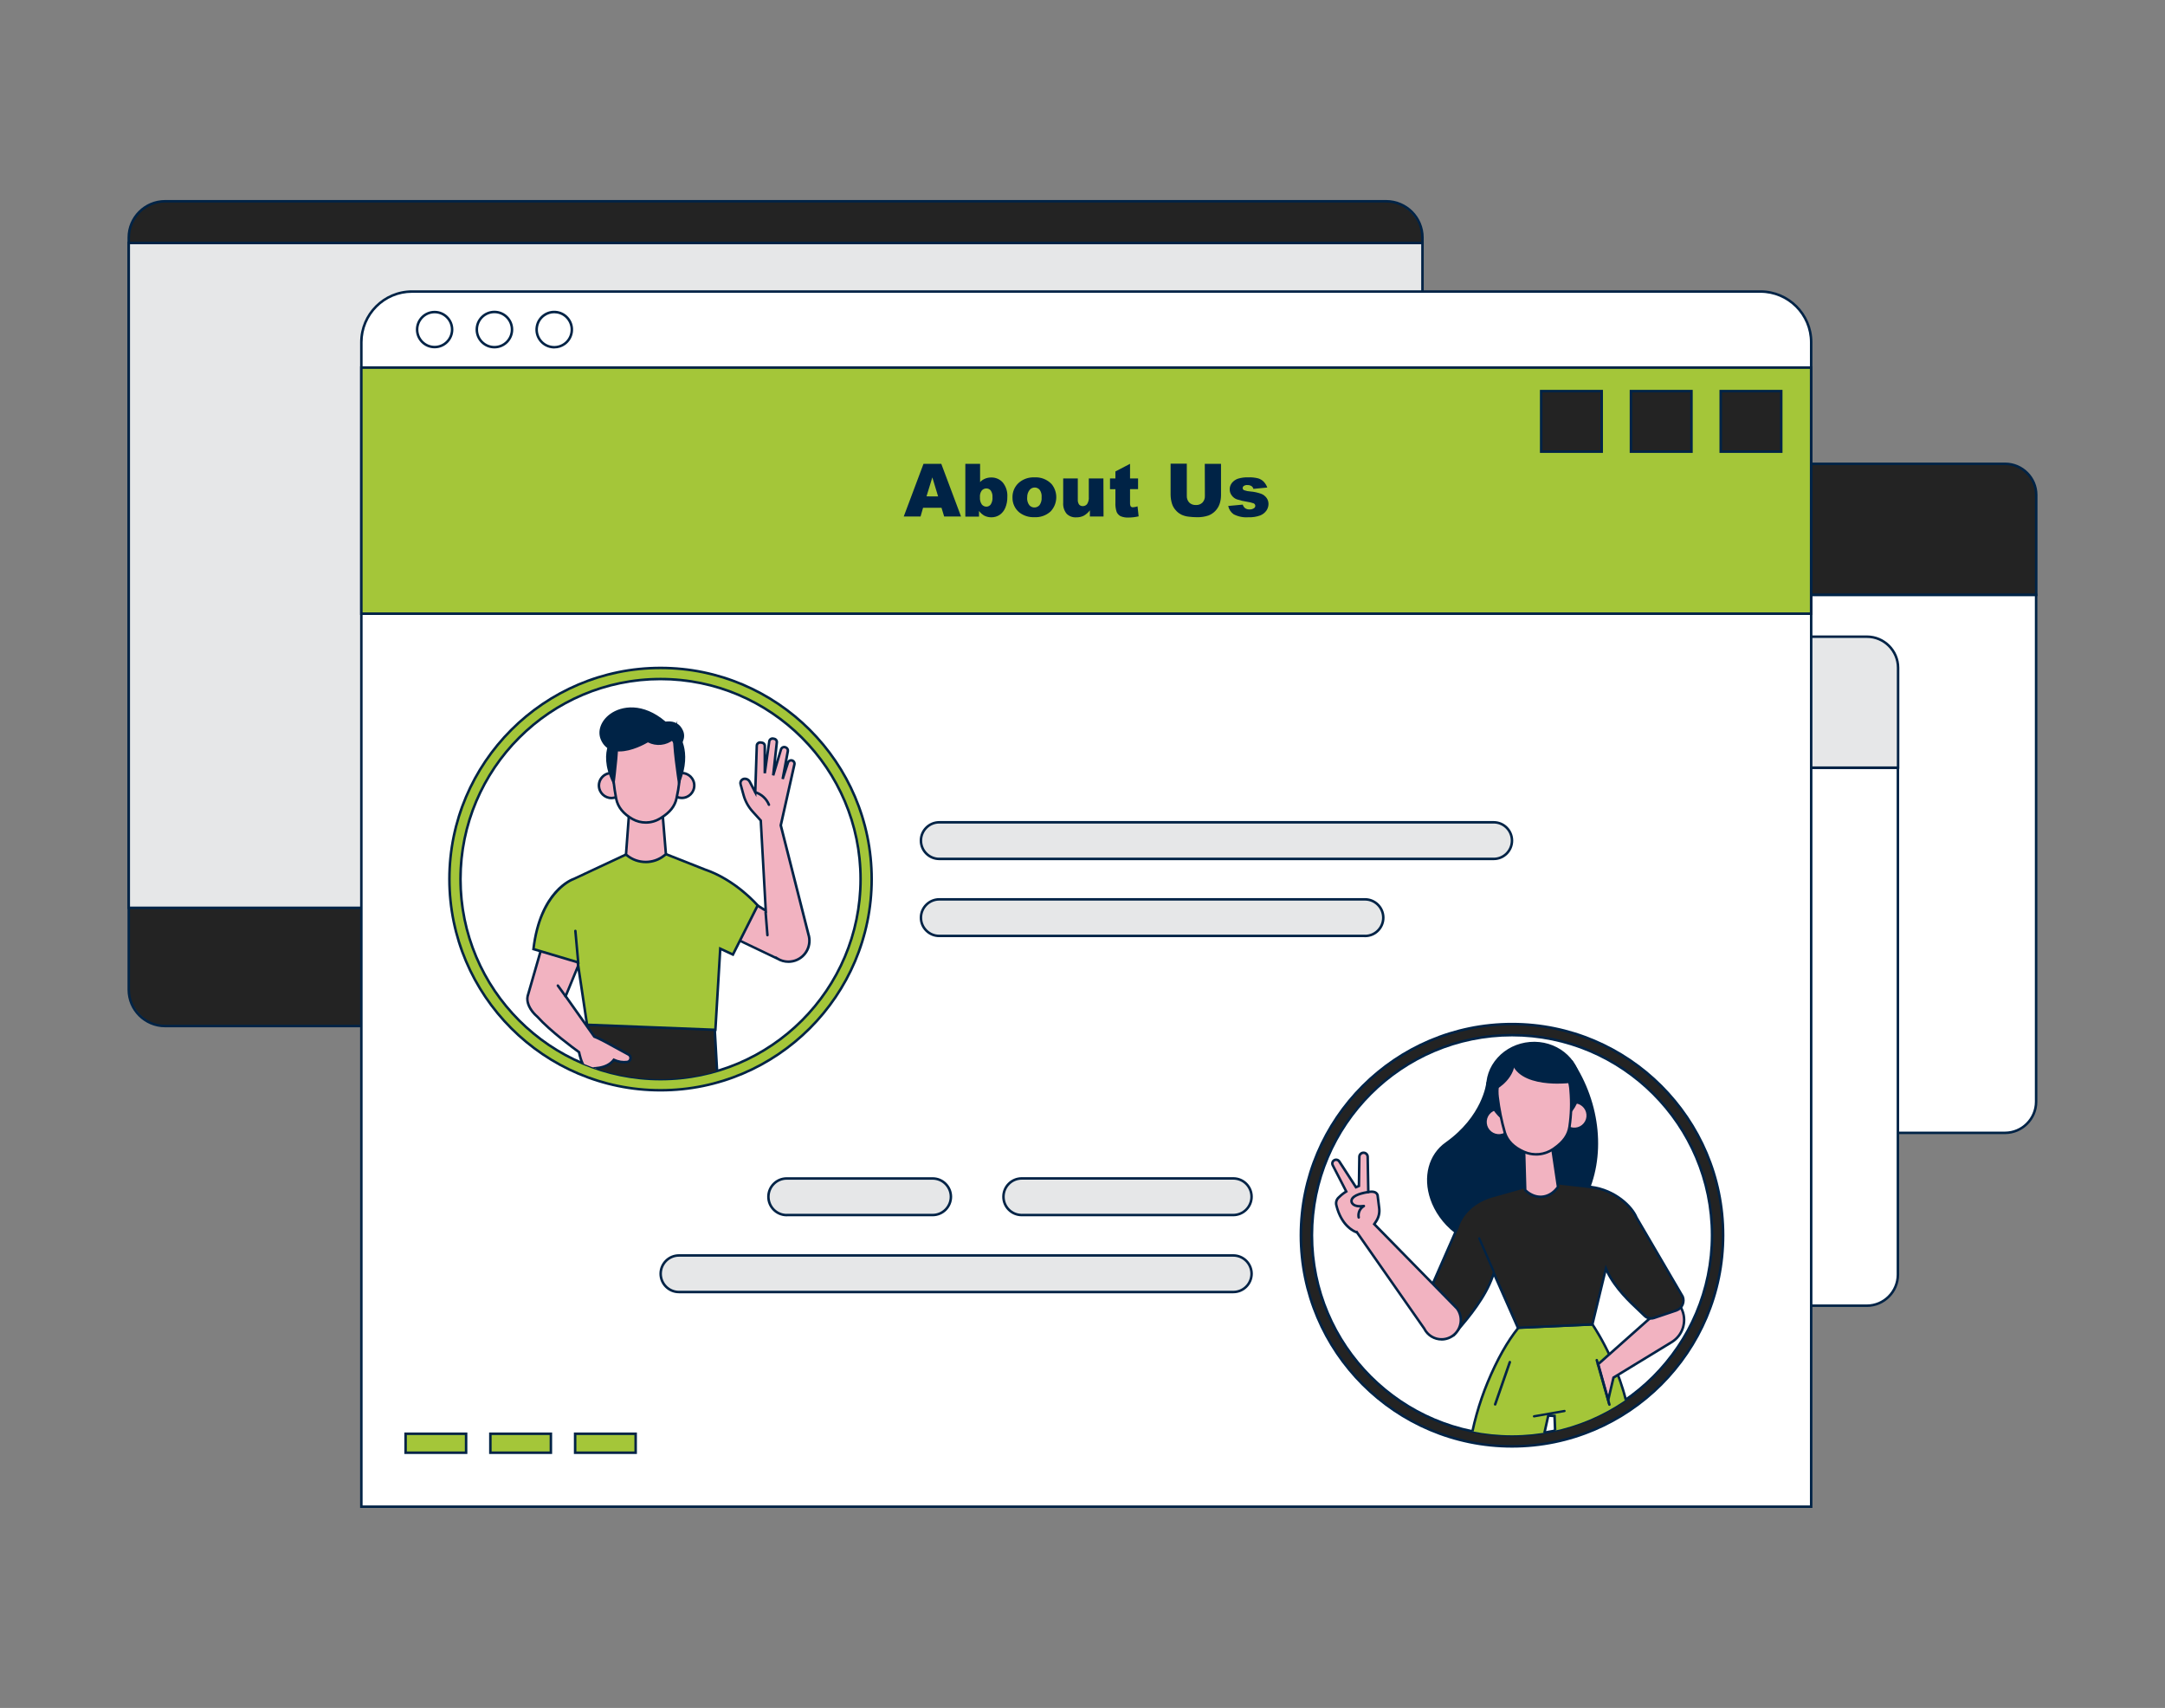 <?xml version="1.0" encoding="UTF-8"?>
<svg xmlns="http://www.w3.org/2000/svg" xmlns:xlink="http://www.w3.org/1999/xlink" id="a" width="865.76" height="682.89" viewBox="0 0 865.76 682.89">
  <rect x="0" y="0" width="865.76" height="682.89" fill="#808080" stroke="none"/>
  <defs>
    <clipPath id="b">
      <circle cx="604.63" cy="493.88" r="79.99" fill="none"></circle>
    </clipPath>
    <clipPath id="c">
      <circle cx="264.14" cy="351.49" r="79.99" fill="none"></circle>
    </clipPath>
    <clipPath id="d">
      <path d="M277.77,572.58s8.83,5.15,13.23-2.92l32.31,17.15-50.32-.3,4.78-13.93Z" fill="none"></path>
    </clipPath>
    <clipPath id="e">
      <path d="M247.32,572.58s-8.82,5.15-13.23-2.92l-32.31,17.15,50.32-.3-4.78-13.93Z" fill="none"></path>
    </clipPath>
  </defs>
  <g>
    <rect x="51.49" y="80.47" width="517.34" height="329.77" rx="14.52" ry="14.52" fill="#232323"></rect>
    <path d="M554.31,410.74H66.01c-8.28,0-15.02-6.74-15.02-15.02V94.99c0-8.28,6.74-15.02,15.02-15.02h488.3c8.28,0,15.02,6.74,15.02,15.02V395.72c0,8.28-6.74,15.02-15.02,15.02ZM66.01,80.97c-7.73,0-14.02,6.29-14.02,14.02V395.72c0,7.73,6.29,14.02,14.02,14.02h488.3c7.73,0,14.02-6.29,14.02-14.02V94.99c0-7.73-6.29-14.02-14.02-14.02H66.01Z" fill="#002346"></path>
  </g>
  <g>
    <rect x="51.49" y="97.16" width="517.34" height="265.82" fill="#e6e7e8"></rect>
    <path d="M569.33,363.48H50.99V96.66H569.33V363.48Zm-517.34-1H568.33V97.66H51.99V362.48Z" fill="#002346"></path>
  </g>
  <g>
    <path d="M402.75,197.86c.03-6.85,5.57-12.39,12.42-12.41h386.69c6.84,.02,12.39,5.57,12.41,12.41v40H402.75v-40Z" fill="#232323"></path>
    <path d="M814.77,238.36H402.25v-40.5c.03-7.09,5.82-12.89,12.92-12.91h386.69c7.1,.02,12.89,5.81,12.91,12.91v40.5Zm-411.52-1h410.52v-39.5c-.02-6.55-5.36-11.89-11.91-11.91H415.17c-6.55,.02-11.89,5.36-11.92,11.91v39.5Z" fill="#002346"></path>
  </g>
  <g>
    <path d="M801.81,452.95H415.11c-6.84-.02-12.39-5.57-12.41-12.41V237.9h411.52v202.64c-.02,6.84-5.57,12.39-12.41,12.41Z" fill="#fff"></path>
    <path d="M801.81,453.45H415.11c-7.1-.02-12.89-5.81-12.91-12.91V237.4h412.52v203.14c-.02,7.1-5.81,12.89-12.91,12.91ZM403.2,238.4v202.14c.02,6.55,5.37,11.89,11.91,11.91h386.7c6.55-.02,11.89-5.36,11.91-11.91V238.4H403.2Z" fill="#002346"></path>
  </g>
  <g>
    <path d="M347.5,266.98c.02-6.84,5.57-12.39,12.41-12.41h386.7c6.84,.02,12.39,5.57,12.41,12.41v39.95H347.5v-39.95Z" fill="#e6e7e8"></path>
    <path d="M759.52,307.43H347v-40.45c.02-7.1,5.81-12.89,12.91-12.91h386.7c7.1,.02,12.89,5.81,12.91,12.91v40.45Zm-411.52-1h410.52v-39.45c-.02-6.55-5.36-11.89-11.91-11.91H359.91c-6.55,.02-11.89,5.36-11.91,11.91v39.45Z" fill="#002346"></path>
  </g>
  <g>
    <path d="M746.5,522.06H359.85c-6.85-.01-12.4-5.56-12.41-12.41v-202.63h411.51v202.63c-.02,6.86-5.59,12.42-12.45,12.41Z" fill="#fff"></path>
    <path d="M746.51,522.56H359.85c-7.11-.01-12.9-5.8-12.91-12.91v-203.13h412.51v203.13c-.02,7.12-5.82,12.91-12.94,12.91Zm-398.57-215.04v202.13c.01,6.56,5.35,11.9,11.91,11.91h386.66c6.57,0,11.92-5.34,11.94-11.91v-202.13H347.94Z" fill="#002346"></path>
  </g>
  <path d="M292.23,336.09c.03-6.85,5.57-12.39,12.42-12.41h386.69c6.84,.02,12.39,5.57,12.41,12.41v40H292.23v-40Z" fill="#fafafa"></path>
  <path d="M691.27,591.18H304.58c-6.84-.02-12.39-5.57-12.41-12.41v-202.64h411.51v202.64c-.02,6.84-5.57,12.39-12.41,12.41Z" fill="#e6e6e6"></path>
  <g>
    <path d="M164.76,116.57H704c11.19,0,20.26,9.08,20.27,20.27v465.58H144.5V136.84c0-11.19,9.07-20.26,20.26-20.27Z" fill="#fff"></path>
    <path d="M724.77,602.92H144V136.84c0-11.45,9.31-20.76,20.76-20.77H704c11.45,0,20.76,9.32,20.77,20.77v466.08Zm-579.77-1H723.77V136.84c0-10.9-8.87-19.76-19.77-19.77H164.76c-10.9,0-19.76,8.87-19.76,19.77v465.08Z" fill="#002346"></path>
  </g>
  <g>
    <rect x="144.5" y="146.97" width="579.75" height="98.4" fill="#a4c639"></rect>
    <path d="M724.75,245.87H144v-99.4H724.75v99.4Zm-579.75-1H723.75v-97.4H145v97.4Z" fill="#002346"></path>
  </g>
  <g>
    <rect x="688.1" y="156.38" width="24.2" height="24.2" fill="#232323"></rect>
    <path d="M712.8,181.08h-25.2v-25.2h25.2v25.2Zm-24.2-1h23.2v-23.2h-23.2v23.2Z" fill="#002346"></path>
  </g>
  <g>
    <rect x="652.2" y="156.38" width="24.2" height="24.2" fill="#232323"></rect>
    <path d="M676.9,181.08h-25.2v-25.2h25.2v25.2Zm-24.2-1h23.2v-23.2h-23.2v23.2Z" fill="#002346"></path>
  </g>
  <g>
    <rect x="616.3" y="156.38" width="24.2" height="24.2" fill="#232323"></rect>
    <path d="M641,181.08h-25.2v-25.2h25.2v25.2Zm-24.2-1h23.2v-23.2h-23.2v23.2Z" fill="#002346"></path>
  </g>
  <g>
    <rect x="229.99" y="573.26" width="24.2" height="7.58" fill="#a4c639"></rect>
    <path d="M254.69,581.34h-25.2v-8.58h25.2v8.58Zm-24.2-1h23.2v-6.58h-23.2v6.58Z" fill="#002346"></path>
  </g>
  <g>
    <rect x="196.09" y="573.26" width="24.2" height="7.58" fill="#a4c639"></rect>
    <path d="M220.79,581.34h-25.2v-8.58h25.2v8.58Zm-24.2-1h23.2v-6.58h-23.2v6.58Z" fill="#002346"></path>
  </g>
  <g>
    <rect x="162.19" y="573.26" width="24.2" height="7.58" fill="#a4c639"></rect>
    <path d="M186.89,581.34h-25.2v-8.58h25.2v8.58Zm-24.2-1h23.2v-6.58h-23.2v6.58Z" fill="#002346"></path>
  </g>
  <path d="M376.5,203.03h-7.38l-1,3.48h-6.72l7.9-21.06h7.11l7.9,21.06h-6.75l-1.06-3.48Zm-1.36-4.54l-2.31-7.62-2.33,7.59,4.64,.03Z" fill="#002346"></path>
  <path d="M386.02,185.45h5.91v7.3c.56-.6,1.24-1.06,2-1.37,.78-.32,1.62-.48,2.46-.47,1.76-.04,3.44,.69,4.61,2,1.31,1.62,1.96,3.68,1.82,5.76,.04,1.5-.24,3-.82,4.39-.48,1.16-1.28,2.15-2.32,2.85-.97,.62-2.1,.94-3.25,.93-.98,0-1.95-.22-2.82-.66-.82-.48-1.54-1.12-2.11-1.88v2.26h-5.47v-21.11Zm5.85,13.39c-.08,1.01,.18,2.02,.74,2.86,.46,.56,1.15,.89,1.88,.88,.67-.02,1.29-.34,1.69-.88,.55-.87,.8-1.9,.7-2.92,.08-.94-.17-1.87-.69-2.65-.41-.52-1.04-.83-1.7-.83-.75-.03-1.47,.3-1.94,.88-.53,.78-.77,1.72-.68,2.66h0Z" fill="#002346"></path>
  <path d="M404.88,198.93c-.06-2.17,.8-4.26,2.37-5.76,1.73-1.58,4.02-2.41,6.36-2.3,2.59-.18,5.12,.8,6.91,2.67,2.66,3.25,2.47,7.97-.44,11-1.77,1.58-4.1,2.39-6.47,2.24-2.14,.1-4.24-.56-5.94-1.85-1.81-1.46-2.84-3.68-2.79-6Zm5.86,0c-.08,1.07,.22,2.13,.83,3,.95,1.15,2.64,1.31,3.79,.36,.13-.11,.25-.23,.36-.36,.62-.9,.91-2,.81-3.09,.1-1.03-.15-2.06-.72-2.92-.48-.62-1.22-.99-2-1-.82-.02-1.6,.35-2.11,1-.66,.86-.99,1.92-.93,3h-.03Z" fill="#002346"></path>
  <path d="M441.29,206.51h-5.46v-2.47c-.66,.89-1.5,1.63-2.46,2.17-.95,.46-2,.68-3.06,.64-1.41,.08-2.78-.44-3.78-1.44-1.01-1.25-1.5-2.84-1.37-4.44v-9.67h5.84v8.45c-.06,.71,.13,1.41,.53,2,.38,.42,.93,.64,1.5,.61,.66,0,1.28-.3,1.69-.81,.54-.86,.78-1.88,.68-2.89v-7.36h5.84l.05,15.21Z" fill="#002346"></path>
  <path d="M451.89,185.45v5.85h3.21v4.27h-3.21v5.48c-.04,.44,.03,.89,.19,1.3,.22,.33,.6,.52,1,.47,.62-.03,1.23-.16,1.81-.37l.44,4c-1.33,.31-2.69,.47-4.05,.48-1.1,.06-2.2-.13-3.21-.56-.69-.37-1.24-.97-1.54-1.69-.39-1.19-.56-2.45-.49-3.7v-5.38h-2.16v-4.3h2.16v-2.8l5.85-3.05Z" fill="#002346"></path>
  <path d="M481.78,185.45h6.49v12.55c0,1.2-.19,2.39-.58,3.53-.73,2.1-2.35,3.77-4.42,4.58-1.47,.49-3.01,.72-4.56,.69-1.13,0-2.26-.08-3.38-.22-1.04-.1-2.06-.39-3-.85-.86-.45-1.63-1.07-2.25-1.82-.62-.7-1.09-1.52-1.38-2.41-.37-1.15-.57-2.36-.59-3.57v-12.54h6.48v12.85c-.05,.98,.29,1.95,.95,2.68,.71,.69,1.67,1.05,2.65,1,.97,.07,1.92-.27,2.63-.94,.69-.72,1.06-1.7,1-2.7l-.04-12.83Z" fill="#002346"></path>
  <path d="M491.15,202.3l5.81-.54c.17,.58,.52,1.1,1,1.47,.51,.32,1.09,.48,1.69,.46,.65,.04,1.29-.14,1.82-.51,.32-.2,.51-.55,.51-.93,0-.43-.26-.83-.66-1-.82-.29-1.66-.49-2.52-.61-1.43-.21-2.85-.54-4.22-1-.8-.3-1.5-.83-2-1.52-.55-.7-.84-1.57-.83-2.46-.01-.94,.3-1.85,.88-2.58,.63-.78,1.47-1.36,2.41-1.69,1.33-.4,2.73-.59,4.12-.54,1.35-.05,2.69,.09,4,.42,.81,.25,1.56,.7,2.16,1.3,.64,.68,1.14,1.48,1.45,2.36l-5.55,.54c-.1-.43-.35-.82-.71-1.08-.5-.32-1.09-.48-1.69-.45-.51-.04-1.01,.08-1.44,.35-.28,.2-.45,.52-.45,.86,0,.37,.23,.71,.57,.85,.81,.28,1.65,.45,2.5,.5,1.48,.12,2.94,.43,4.34,.93,.87,.34,1.63,.93,2.18,1.69,.49,.7,.75,1.54,.74,2.4-.01,.91-.29,1.81-.79,2.57-.62,.9-1.5,1.6-2.52,2-1.49,.54-3.08,.79-4.67,.72-2.05,.17-4.12-.24-5.95-1.18-1.13-.79-1.91-1.98-2.18-3.33Z" fill="#002346"></path>
  <g>
    <circle cx="264.14" cy="351.49" r="84.43" fill="#a4c639"></circle>
    <path d="M264.14,436.42c-46.83,0-84.93-38.1-84.93-84.93s38.1-84.93,84.93-84.93,84.93,38.1,84.93,84.93-38.1,84.93-84.93,84.93Zm0-168.86c-46.28,0-83.93,37.65-83.93,83.93s37.65,83.93,83.93,83.93,83.93-37.65,83.93-83.93-37.65-83.93-83.93-83.93Z" fill="#002346"></path>
  </g>
  <g>
    <circle cx="604.63" cy="493.88" r="84.43" fill="#232323"></circle>
    <path d="M604.63,578.81c-46.83,0-84.93-38.1-84.93-84.93s38.1-84.93,84.93-84.93,84.93,38.1,84.93,84.93-38.1,84.93-84.93,84.93Zm0-168.86c-46.28,0-83.93,37.65-83.93,83.93s37.65,83.93,83.93,83.93,83.93-37.65,83.93-83.93-37.65-83.93-83.93-83.93Z" fill="#002346"></path>
  </g>
  <g>
    <path d="M597.32,343.42h-221.72c-4.05,0-7.33-3.28-7.33-7.33h0c0-4.03,3.28-7.3,7.31-7.31h221.74c4.03,0,7.3,3.28,7.31,7.31h0c.01,4.04-3.25,7.32-7.29,7.33,0,0,0,0-.01,0h-.01Z" fill="#e6e7e8"></path>
    <path d="M597.34,343.92h-221.74c-4.32,0-7.83-3.51-7.83-7.83,0-4.3,3.51-7.8,7.81-7.81h221.74c4.3,0,7.8,3.51,7.81,7.81,.01,4.31-3.48,7.82-7.79,7.83Zm-221.76-14.64c-3.75,0-6.8,3.06-6.81,6.81,0,3.77,3.06,6.83,6.83,6.83h221.73c3.76-.01,6.81-3.07,6.8-6.83,0-3.75-3.06-6.81-6.81-6.81h-221.74Z" fill="#002346"></path>
  </g>
  <g>
    <path d="M545.83,374.21h-170.23c-4.04,.01-7.32-3.25-7.33-7.29,0,0,0,0,0-.01h0c0-4.04,3.29-7.32,7.33-7.32h170.23c4.04,0,7.32,3.28,7.33,7.32h0c0,4.04-3.26,7.31-7.3,7.32h-.01l-.02-.02Z" fill="#e6e7e8"></path>
    <path d="M545.65,374.73l-.02-.02h-170.05c-2.08,0-4.03-.81-5.5-2.27-1.48-1.47-2.3-3.43-2.3-5.52,0-4.32,3.52-7.83,7.83-7.83h170.23c4.31,0,7.82,3.51,7.83,7.82,0,2.09-.81,4.05-2.28,5.53-1.47,1.48-3.43,2.29-5.52,2.29h-.21Zm-170.05-1.02h170.44l.02,.02c1.75-.05,3.38-.76,4.61-2,1.29-1.29,1.99-3,1.99-4.82,0-3.76-3.07-6.82-6.83-6.82h-170.23c-3.76,0-6.82,3.06-6.83,6.82,0,1.83,.72,3.54,2.01,4.82,1.29,1.28,2.99,1.98,4.8,1.98h.02Z" fill="#002346"></path>
  </g>
  <g>
    <path d="M408.58,485.81h84.58c4.05,0,7.33-3.28,7.33-7.33h0c0-4.04-3.27-7.31-7.31-7.31h-84.6c-4.04,0-7.31,3.27-7.31,7.31h0c-.01,4.04,3.25,7.32,7.29,7.33h.02Z" fill="#e6e7e8"></path>
    <path d="M493.16,486.31h-84.6c-4.31-.01-7.8-3.52-7.79-7.83,0-4.31,3.5-7.81,7.81-7.81h84.6c4.31,0,7.81,3.5,7.81,7.81s-3.51,7.83-7.83,7.83Zm-84.58-14.64c-3.75,0-6.81,3.06-6.81,6.81,0,3.76,3.04,6.82,6.79,6.83l.02,.5v-.5h84.58c3.77,0,6.83-3.06,6.83-6.83s-3.05-6.81-6.81-6.81h-84.6Z" fill="#002346"></path>
  </g>
  <g>
    <path d="M314.59,485.81h58.36c4.04,0,7.31-3.27,7.31-7.31h0c0-4.04-3.27-7.31-7.31-7.31h-58.36c-4.04,0-7.31,3.27-7.31,7.31h0c-.01,4.04,3.25,7.32,7.29,7.33h0l.02-.02Z" fill="#e6e7e8"></path>
    <path d="M314.77,486.33h-.2c-4.31-.01-7.8-3.53-7.79-7.83,0-4.31,3.5-7.81,7.81-7.81h58.36c4.31,0,7.81,3.5,7.81,7.81s-3.5,7.81-7.81,7.81h-58.16l-.02,.02Zm-.18-14.64c-3.75,0-6.81,3.06-6.81,6.81,0,3.7,2.94,6.72,6.62,6.83l.19-.02h58.36c3.75,0,6.81-3.06,6.81-6.81s-3.06-6.81-6.81-6.81h-58.36Z" fill="#002346"></path>
  </g>
  <g>
    <path d="M271.5,516.59h221.66c4.04,.02,7.32-3.24,7.34-7.28,0,0,0,0,0-.01h0c0-4.05-3.28-7.33-7.33-7.33h-221.67c-4.04,0-7.31,3.27-7.31,7.31h0c0,4.04,3.27,7.31,7.31,7.31Z" fill="#e6e7e8"></path>
    <path d="M493.19,517.09h-221.69c-4.31,0-7.81-3.5-7.81-7.81s3.5-7.81,7.81-7.81h221.67c4.32,0,7.83,3.51,7.83,7.83-.02,4.31-3.52,7.79-7.81,7.79Zm-221.69-14.62c-3.75,0-6.81,3.06-6.81,6.81s3.06,6.81,6.81,6.81h221.69c3.75,0,6.8-3.04,6.81-6.78,0-3.77-3.06-6.84-6.83-6.84h-221.67Z" fill="#002346"></path>
  </g>
  <g>
    <path d="M180.8,131.77c0,3.87-3.13,7-7,7s-7-3.13-7-7,3.13-7,7-7h0c3.87,0,7,3.13,7,7h0Z" fill="#fff"></path>
    <path d="M173.8,139.27c-4.14,0-7.5-3.36-7.5-7.5s3.36-7.5,7.5-7.5,7.5,3.36,7.5,7.5-3.36,7.5-7.5,7.5Zm0-14c-3.58,0-6.5,2.92-6.5,6.5s2.92,6.5,6.5,6.5,6.5-2.92,6.5-6.5-2.92-6.5-6.5-6.5Z" fill="#002346"></path>
  </g>
  <g>
    <circle cx="197.71" cy="131.77" r="7.04" fill="#fff"></circle>
    <path d="M197.71,139.31c-4.16,0-7.54-3.38-7.54-7.54s3.38-7.54,7.54-7.54,7.54,3.38,7.54,7.54-3.38,7.54-7.54,7.54Zm0-14.08c-3.61,0-6.54,2.93-6.54,6.54s2.93,6.54,6.54,6.54,6.54-2.93,6.54-6.54-2.93-6.54-6.54-6.54Z" fill="#002346"></path>
  </g>
  <g>
    <circle cx="221.64" cy="131.79" r="7.04" transform="translate(56.04 329.44) rotate(-80.78)" fill="#fff"></circle>
    <path d="M221.65,139.33c-.41,0-.82-.03-1.22-.1-1.99-.32-3.73-1.4-4.91-3.03-1.18-1.63-1.65-3.63-1.33-5.62,.32-1.99,1.4-3.73,3.03-4.91,1.63-1.18,3.63-1.65,5.62-1.33,1.99,.32,3.73,1.4,4.91,3.03,1.18,1.63,1.65,3.63,1.33,5.62-.32,1.99-1.4,3.73-3.03,4.91-1.3,.94-2.82,1.42-4.39,1.42Zm-.03-14.08c-1.36,0-2.68,.42-3.81,1.24-1.42,1.02-2.35,2.53-2.63,4.26-.28,1.72,.13,3.45,1.15,4.87,1.02,1.42,2.53,2.35,4.26,2.63,1.72,.28,3.45-.13,4.87-1.15,1.42-1.02,2.35-2.53,2.63-4.26,.28-1.72-.13-3.45-1.15-4.87-1.02-1.42-2.53-2.35-4.26-2.63-.35-.06-.71-.09-1.06-.09Z" fill="#002346"></path>
  </g>
  <g>
    <circle cx="604.63" cy="493.88" r="79.99" fill="#fff"></circle>
    <path d="M604.63,574.37c-44.38,0-80.49-36.11-80.49-80.49s36.11-80.49,80.49-80.49,80.49,36.11,80.49,80.49-36.11,80.49-80.49,80.49Zm0-159.98c-43.83,0-79.49,35.66-79.49,79.49s35.66,79.49,79.49,79.49,79.49-35.66,79.49-79.49-35.66-79.49-79.49-79.49Z" fill="#002346"></path>
  </g>
  <g clip-path="url(#b)">
    <g>
      <g>
        <path d="M636.79,529.54s16,22.92,15.57,48c-.43,25.08-5.67,143.95-5.67,143.95h-19.05l-6-155.35-2.51-.15-34.44,155.55-17.77-1.89,20.66-140.67c1.39-9.05,3.85-17.89,7.35-26.35,3-7.21,7.13-15.43,12.29-21.79l29.57-1.3Z" fill="#a4c639"></path>
        <path d="M585.08,722.08l-18.73-1.99,.08-.51,20.66-140.67c1.39-9.08,3.88-17.98,7.38-26.47,3.78-9.09,7.94-16.46,12.36-21.91l.14-.17,30.07-1.32,.16,.23c.16,.23,16.09,23.34,15.66,48.29-.42,24.8-5.62,142.77-5.67,143.96l-.02,.48h-20.01l-6-155.38-1.63-.1-34.44,155.57Zm-17.59-2.88l16.81,1.79,34.44-155.53,3.39,.2,6,155.32h18.09c.36-8.27,5.24-119.48,5.65-143.46,.4-23.32-13.69-45.04-15.33-47.48l-29.07,1.28c-4.31,5.36-8.37,12.59-12.08,21.49-3.48,8.41-5.94,17.24-7.32,26.23l-20.58,140.15Z" fill="#002346"></path>
      </g>
      <path d="M613.42,566.75c-.25-.01-.45-.23-.44-.48,.01-.21,.16-.39,.37-.43l12.15-2.12c.24-.07,.5,.07,.57,.31s-.07,.5-.31,.57c-.03,0-.07,.02-.1,.02l-12.16,2.12h-.08Z" fill="#002346"></path>
      <path d="M597.89,562.02c-.05,0-.11,0-.16-.03-.26-.09-.4-.38-.31-.64l5.87-16.9c.09-.26,.38-.4,.64-.31s.4,.38,.31,.64l-5.87,16.9c-.07,.21-.27,.34-.47,.34Z" fill="#002346"></path>
      <g>
        <path d="M594.84,433.09s-1.33,13.35-16.48,24.09c-16.14,11.45-4.11,43.14,25.54,41.67,32.21-1.61,45.57-43,24.56-74.42l-33.62,8.66Z" fill="#002346"></path>
        <path d="M601.84,499.4c-16.9,0-26.6-10.5-29.82-19.8-3.13-9.04-.76-18,6.05-22.83,14.79-10.49,16.26-23.6,16.27-23.73l.03-.35,34.3-8.84,.2,.29c11.39,17.03,13.43,38.63,5.19,55.02-6.12,12.17-17.1,19.52-30.14,20.18-.71,.03-1.4,.05-2.08,.05Zm-6.56-65.91c-.35,2.2-2.84,14.32-16.64,24.1-6.43,4.56-8.66,13.07-5.68,21.68,3.24,9.35,13.23,19.96,30.91,19.08,12.67-.63,23.35-7.79,29.3-19.63,8.03-15.98,6.09-37.03-4.93-53.72l-32.95,8.49Z" fill="#002346"></path>
      </g>
      <path d="M597.91,477.95l19.52-5.49,18.75,2.14-.39,.32c-10.7,8.96-25.9,10.17-37.88,3v.03Z" fill="#f9b499"></path>
      <g opacity=".2">
        <path d="M642.33,507.96h-.13c-.22-.08-.35-.31-.28-.54l4.13-13.6c.07-.23,.31-.36,.54-.29,.23,.07,.36,.31,.29,.54l-4.14,13.6c-.06,.18-.22,.29-.41,.29Z"></path>
      </g>
      <g>
        <path d="M672.79,524.1c-.09-.22-.19-.44-.29-.66l-3-6.2-8.24,8.52-22.22,19.73,.14,.23,3.93,14.07s1.14-5.09,2.12-8.99l23.36-14.24c4.21-2.61,5.97-7.84,4.2-12.46Z" fill="#f2b3c1"></path>
        <path d="M643.16,561.84l-4.45-15.92-.31-.53,22.52-20,8.71-9.01,3.31,6.84c.11,.25,.21,.47,.3,.69h0c1.85,4.85,0,10.34-4.4,13.08l-23.19,14.14c-.95,3.82-2.05,8.73-2.06,8.78l-.44,1.94Zm-3.5-16.23l3.4,12.15c.42-1.85,1.09-4.7,1.68-7.08l.05-.2,.18-.11,23.36-14.24c3.99-2.48,5.67-7.46,4-11.85-.09-.21-.18-.42-.27-.62l-2.69-5.56-7.74,8.01-21.96,19.5Z" fill="#002346"></path>
      </g>
      <path d="M643.59,562.11c-.22,0-.42-.14-.48-.36l-5.06-17.79c-.08-.27,.08-.54,.34-.62,.26-.08,.54,.08,.62,.34l5.06,17.79c.08,.27-.08,.54-.34,.62-.05,.01-.09,.02-.14,.02Z" fill="#002346"></path>
      <g>
        <path d="M672.91,518.4l-18.5-31.63c-1.77-4.36-8.67-11.02-18.21-12.17h0s-.01,0-.02,0l-18.75-2.14-19.52,5.49s-.03,.01-.05,.02c-9.33,2.25-13.79,8.39-15.05,12.91l-14.75,33.54c-.61,2.26,.73,4.59,3,5.19,.08,.02,.16,.04,.23,.06l7,1.57c1.4,.29,2.27,3.62,3.13,2.48,2.27-3.05,12.7-13.79,15.94-24.73l9.68,21.9,29.75-1.35,5.41-22.32c3.94,9.1,12.87,16.1,15.36,18.76,.97,1.05,2.47,1.44,3.83,1l8.92-3c.08-.03,.16-.05,.23-.09,2.17-.86,3.23-3.32,2.37-5.49Z" fill="#232323"></path>
        <path d="M581.04,534.46h-.02c-.6-.01-1.01-.62-1.5-1.33-.4-.58-.89-1.3-1.34-1.4l-7.01-1.57c-.08-.02-.17-.04-.25-.06-1.22-.33-2.25-1.11-2.88-2.21-.63-1.1-.8-2.37-.47-3.6l14.77-33.61c1.36-4.88,6.14-10.97,15.39-13.2l19.64-5.53,18.31,2.09h0s.56,.06,.56,.06c9.83,1.18,16.8,8.01,18.61,12.48l18.5,31.63c.47,1.17,.45,2.46-.05,3.62-.5,1.16-1.42,2.06-2.6,2.52-.08,.03-.17,.07-.26,.1l-8.92,3c-1.55,.5-3.25,.06-4.36-1.13-.48-.51-1.2-1.18-2.11-2.03-3.57-3.33-9.39-8.76-12.73-15.55l-5.16,21.29-30.47,1.38-9.29-21.01c-2.95,8.56-9.84,16.73-13.63,21.21-.88,1.04-1.57,1.86-1.98,2.41-.27,.36-.57,.44-.78,.44Zm36.43-61.49l-19.43,5.46c-8.9,2.15-13.44,7.91-14.75,12.58l-14.77,33.61c-.23,.89-.1,1.9,.4,2.77,.5,.87,1.31,1.48,2.27,1.74,.07,.02,.13,.03,.2,.05l7.01,1.57c.83,.17,1.43,1.04,1.95,1.81,.2,.29,.49,.71,.66,.86,.48-.62,1.16-1.44,2.03-2.46,3.92-4.65,11.23-13.3,13.84-22.11l.39-1.3,10.09,22.83,29.03-1.32,5.67-23.4,.59,1.37c3.12,7.21,9.37,13.05,13.11,16.53,.93,.86,1.66,1.55,2.16,2.08,.84,.91,2.14,1.25,3.31,.87l8.92-3c.07-.02,.14-.05,.21-.08,.93-.37,1.65-1.08,2.05-1.99,.39-.9,.41-1.9,.05-2.82l-18.48-31.6c-1.75-4.3-8.39-10.76-17.77-11.92h-.04s-18.69-2.14-18.69-2.14Z" fill="#002346"></path>
      </g>
      <path d="M597.2,508.56c-.17,0-.33-.1-.4-.26l-5.66-13c-.1-.22,0-.47,.22-.57,.22-.1,.47,0,.57,.22l5.66,13c.1,.22,0,.47-.22,.57,0,0,0,0,0,0-.05,.02-.11,.04-.17,.04Z" fill="#002346"></path>
      <g>
        <path d="M582.64,523.16l-33.08-33.73,.73-1.09c1.03-1.54,1.48-3.39,1.25-5.23l-.63-5.13s-.22-2.09-3.73-1.37l-.25-14.09c-.02-.91-.77-1.64-1.68-1.63-.91,0-1.65,.73-1.66,1.64l-.16,11.65-1.18,.5-6.68-10.31c-.46-.7-1.4-.9-2.1-.44-.02,.01-.03,.02-.05,.03-.61,.44-.81,1.26-.47,1.93l5.41,10.5c-1.36,.8-2.57,1.92-3.17,2.53-.75,.77-1.06,1.87-.8,2.92,2.18,9.05,8,10.81,8,10.81l.16-.05,27,38.62c1.9,3.82,6.53,5.38,10.35,3.48,.53-.26,1.02-.58,1.47-.95,3.18-2.63,3.74-7.29,1.27-10.59Z" fill="#f2b3c1"></path>
        <path d="M576.48,536.01c-3.03,0-5.94-1.68-7.38-4.57l-26.78-38.29-.08-.02c-.25-.08-6.12-1.95-8.34-11.17-.3-1.22,.05-2.49,.93-3.39,.45-.45,1.56-1.51,2.88-2.36l-5.2-10.09c-.46-.9-.19-1.98,.62-2.56,.52-.34,1.06-.44,1.58-.33,.53,.11,.98,.42,1.28,.87l6.45,9.96,.49-.21,.16-11.32c.01-1.18,.98-2.13,2.16-2.13h.03c1.17,0,2.13,.95,2.15,2.12l.24,13.51c1.23-.16,2.19,0,2.87,.51,.77,.56,.86,1.32,.87,1.4l.63,5.12c.24,1.96-.23,3.93-1.33,5.57l-.51,.76,32.84,33.49c2.63,3.52,2.04,8.47-1.35,11.27-.48,.4-1.01,.74-1.57,1.02-1.17,.58-2.42,.86-3.64,.86Zm-33.74-44l.21,.31,27,38.62c1.81,3.63,6.15,5.09,9.71,3.32,.49-.24,.96-.54,1.38-.89,2.97-2.45,3.5-6.79,1.21-9.88l-33.35-33.99,.96-1.43c.96-1.44,1.38-3.17,1.17-4.89l-.63-5.13s-.06-.42-.49-.73c-.54-.38-1.46-.46-2.64-.22l-.59,.12-.26-14.69c-.01-.63-.53-1.14-1.16-1.14h-.01c-.64,0-1.16,.51-1.17,1.15l-.17,11.98-1.87,.79-6.91-10.66c-.15-.23-.38-.38-.64-.44-.26-.06-.54,0-.77,.14-.44,.32-.57,.86-.34,1.32l5.63,10.92-.41,.24c-1.39,.82-2.61,1.99-3.07,2.45-.63,.65-.88,1.56-.67,2.45,1.89,7.86,6.64,10.06,7.52,10.4l.35-.12Z" fill="#002346"></path>
      </g>
      <path d="M543.33,487.26c-.23,0-.44-.17-.49-.4-.29-1.47,.13-2.95,1.06-4.05h0c-3.54,0-3.89-2.1-3.91-2.2-.12-.62,.02-1.23,.42-1.78,1.51-2.07,6.5-2.68,6.71-2.71,.27-.04,.52,.16,.55,.44,.03,.27-.16,.52-.44,.56-1.32,.16-4.97,.88-6.02,2.31-.24,.32-.31,.66-.24,1.02,.02,.09,.39,1.82,4.36,1.26,.23-.04,.46,.1,.54,.33,.08,.23-.01,.48-.22,.6-1.41,.82-2.14,2.44-1.83,4.04,.05,.27-.12,.53-.4,.59-.03,0-.06,0-.1,0Z" fill="#002346"></path>
      <g>
        <circle cx="599.38" cy="448.6" r="5.36" fill="#f2b3c1"></circle>
        <path d="M599.37,454.46c-1.34,0-2.63-.45-3.68-1.31-2.51-2.03-2.9-5.73-.86-8.24h0c2.04-2.51,5.73-2.9,8.24-.86,1.22,.99,1.97,2.39,2.14,3.94,.16,1.56-.29,3.08-1.28,4.3s-2.39,1.98-3.94,2.14c-.21,.02-.41,.03-.62,.03Zm-3.76-8.92c-1.69,2.08-1.37,5.15,.71,6.84,1.01,.82,2.28,1.19,3.57,1.06,1.29-.14,2.45-.76,3.27-1.77,.82-1.01,1.19-2.27,1.06-3.57s-.76-2.45-1.77-3.27c-2.08-1.69-5.15-1.37-6.84,.71h0Z" fill="#002346"></path>
      </g>
      <g>
        <path d="M624.22,446.47c.25,2.95,2.85,5.14,5.8,4.88,2.95-.25,5.14-2.85,4.88-5.8-.25-2.94-2.84-5.13-5.78-4.88-2.95,.25-5.15,2.85-4.9,5.8Z" fill="#f2b3c1"></path>
        <path d="M629.55,451.87c-1.38,0-2.7-.48-3.76-1.38-1.2-1.01-1.93-2.42-2.06-3.98h0c-.27-3.22,2.13-6.07,5.36-6.34,3.21-.27,6.05,2.13,6.32,5.34,.13,1.56-.35,3.08-1.36,4.28s-2.42,1.93-3.98,2.06c-.17,.01-.34,.02-.51,.02Zm-4.83-5.44c.11,1.29,.72,2.47,1.71,3.3,.99,.84,2.25,1.23,3.55,1.12,1.29-.11,2.47-.72,3.3-1.71,.84-.99,1.24-2.25,1.12-3.55-.23-2.66-2.58-4.65-5.24-4.43-2.67,.23-4.67,2.58-4.44,5.26h0Z" fill="#002346"></path>
      </g>
      <g>
        <ellipse cx="613.25" cy="434.27" rx="18.45" ry="17.22" transform="translate(-34.39 53.18) rotate(-4.83)" fill="#002346"></ellipse>
        <path d="M613.02,452c-9.68,0-17.88-6.94-18.65-16.13-.4-4.72,1.19-9.33,4.49-12.97,3.28-3.63,7.87-5.86,12.9-6.29,10.4-.88,19.55,6.32,20.37,16.06,.4,4.72-1.19,9.33-4.49,12.97-3.28,3.63-7.87,5.86-12.9,6.29-.58,.05-1.15,.07-1.72,.07Zm.46-34.46c-.54,0-1.08,.02-1.63,.07-4.78,.4-9.13,2.52-12.25,5.96-3.1,3.43-4.61,7.77-4.23,12.21,.78,9.19,9.44,15.98,19.29,15.15,4.78-.4,9.13-2.52,12.25-5.96,3.1-3.43,4.61-7.77,4.23-12.21-.73-8.67-8.49-15.22-17.66-15.22Z" fill="#002346"></path>
      </g>
      <g>
        <path d="M620.5,457.53c-1.19,1.27-2.61,2.29-4.2,3-1.47,.34-3.01,.08-4.28-.74l-2.62-1.64,.5,17.68,.29,.27c3.91,3.54,9.07,3.16,12.36-.92l.48-.59-2.53-17.06Z" fill="#f2b3c1"></path>
        <path d="M616.05,479.02c-2.19,0-4.36-.89-6.19-2.55l-.45-.42-.53-18.82,3.41,2.14c1.15,.74,2.57,.99,3.9,.68,1.44-.66,2.8-1.63,3.95-2.85l.71-.76,2.71,18.3-.62,.76c-1.67,2.07-3.89,3.31-6.27,3.5-.21,.02-.42,.02-.62,.02Zm-5.65-3.41l.14,.13c1.79,1.62,3.96,2.43,6.06,2.26,2.09-.16,4.07-1.28,5.57-3.13l.34-.42-2.35-15.86c-1.08,.99-2.3,1.8-3.65,2.4-1.68,.4-3.38,.11-4.75-.78l-1.82-1.14,.47,16.54Z" fill="#002346"></path>
      </g>
      <g>
        <path d="M628.05,436.08c.42,4.82,.28,9.67-.44,14.46-.53,3.54-2.69,6.18-5.87,8.43l-.57,.41c-3.45,2.39-7.88,2.83-11.73,1.17h0c-3.81-1.68-6.59-4.09-7.7-7.74-1.33-4.62-2.29-9.34-2.86-14.12,0,0-2.54-15.54,13.22-16.66,15.76-1.12,15.95,14.05,15.95,14.05Z" fill="#f2b3c1"></path>
        <path d="M614.27,462.05c-1.7,0-3.4-.35-5.02-1.04-4.3-1.9-6.91-4.53-7.98-8.05-1.34-4.65-2.3-9.42-2.88-14.21-.04-.27-1.11-7.15,2.88-12.2,2.36-2.99,6-4.68,10.8-5.02,4.91-.35,8.84,.81,11.7,3.45,4.56,4.2,4.77,10.6,4.78,11.08,.42,4.85,.27,9.75-.45,14.56-.51,3.41-2.44,6.19-6.08,8.76l-.57,.41c-2.17,1.5-4.67,2.27-7.2,2.27Zm-.54-39.58c-.51,0-1.04,.02-1.58,.06-4.51,.32-7.9,1.88-10.08,4.64-3.72,4.7-2.69,11.38-2.68,11.44,.57,4.75,1.53,9.48,2.85,14.06,.98,3.22,3.41,5.65,7.42,7.42,3.71,1.6,7.92,1.18,11.24-1.12l.56-.41c3.4-2.41,5.2-4.98,5.67-8.1,.71-4.74,.86-9.56,.44-14.34v-.04c0-.06-.14-6.41-4.47-10.38-2.34-2.15-5.49-3.24-9.37-3.24Z" fill="#002346"></path>
      </g>
      <g>
        <path d="M627.75,432.53s-23.09,2.82-23.26-10.85c.01,0,19.7-7.38,23.26,10.85Z" fill="#002346"></path>
        <path d="M622.92,433.28c-4.67,0-11.57-.68-15.64-4.24-2.15-1.88-3.26-4.35-3.29-7.36v-.51s.41,0,.41,0c1.34-.47,10.17-3.34,16.88,.46,3.62,2.05,5.96,5.69,6.96,10.79l.1,.53-.53,.06c-.21,.03-2.17,.26-4.89,.26Zm-17.92-11.25c.11,2.55,1.1,4.65,2.94,6.26,5.4,4.72,16.62,4.03,19.21,3.8-.99-4.53-3.13-7.75-6.36-9.58-6-3.4-13.9-1.11-15.79-.48Z" fill="#002346"></path>
      </g>
      <g>
        <path d="M598.22,435.03s7.86-4.09,7.15-12.43c0,0-8.26,1.7-7.15,12.43Z" fill="#002346"></path>
        <path d="M597.8,435.81l-.08-.73c-1.14-11.05,7.46-12.95,7.55-12.97l.55-.11,.05,.56c.73,8.57-7.33,12.87-7.42,12.92l-.65,.34Zm7.11-12.56c-1.73,.58-6.75,2.95-6.26,10.94,1.77-1.16,6.46-4.82,6.26-10.94Z" fill="#002346"></path>
      </g>
    </g>
  </g>
  <g>
    <circle cx="264.14" cy="351.49" r="79.99" fill="#fff"></circle>
    <path d="M264.14,431.98c-44.38,0-80.49-36.11-80.49-80.49s36.11-80.49,80.49-80.49,80.49,36.11,80.49,80.49-36.11,80.49-80.49,80.49Zm0-159.98c-43.83,0-79.49,35.66-79.49,79.49s35.66,79.49,79.49,79.49,79.49-35.66,79.49-79.49-35.66-79.49-79.49-79.49Z" fill="#002346"></path>
  </g>
  <g clip-path="url(#c)">
    <g>
      <polygon points="275.69 546.81 278.01 575.64 290.75 576.04 290.78 541.85 275.69 546.81" fill="#f9b499"></polygon>
      <path d="M277.77,572.58s8.83,5.15,13.23-2.92l32.31,17.15-50.32-.3,4.78-13.93Z" fill="#a4c639"></path>
      <g clip-path="url(#d)">
        <path d="M317.56,576.59s-12.42,1.86-11.47,17.31l21.5-5.89-10.03-11.42Z" fill="#fff"></path>
      </g>
      <rect x="295.94" y="563.68" width="4.4" height="50.33" transform="translate(-292.52 883.38) rotate(-89.65)" fill="#fff"></rect>
      <path d="M294.83,578.05c.14-.05,.26-.14,.35-.26,1.1-1.48,2.43-2.78,3.94-3.84,.37-.22,.49-.7,.26-1.07-.01-.02-.02-.03-.03-.05-.27-.37-.78-.46-1.17-.22-1.68,1.16-3.15,2.59-4.37,4.23-.26,.35-.19,.84,.16,1.11,.01,0,.02,.02,.03,.02,.25,.16,.56,.19,.83,.08Z" fill="#fff"></path>
      <path d="M298.94,580.11c.14-.05,.26-.14,.35-.26,1.1-1.48,2.43-2.78,3.94-3.84,.37-.22,.49-.7,.26-1.07-.01-.02-.02-.03-.03-.05-.27-.37-.78-.47-1.16-.22-1.69,1.16-3.17,2.59-4.38,4.23-.26,.35-.18,.85,.17,1.1,0,0,.01,.01,.02,.02,.24,.17,.56,.21,.83,.09Z" fill="#fff"></path>
      <path d="M303.05,582.17c.14-.06,.26-.15,.35-.27,1.11-1.48,2.44-2.77,3.94-3.84,.37-.21,.49-.69,.28-1.05-.01-.02-.02-.04-.04-.06-.27-.37-.78-.47-1.17-.22-1.68,1.16-3.16,2.59-4.37,4.23-.26,.34-.2,.83,.14,1.09,.01,0,.02,.02,.04,.03,.24,.17,.56,.2,.83,.09Z" fill="#fff"></path>
      <polygon points="246.53 546.81 247.3 575.64 234.56 576.04 231.44 541.85 246.53 546.81" fill="#f9b499"></polygon>
      <path d="M247.32,572.58s-8.82,5.15-13.23-2.92l-32.31,17.15,50.32-.3-4.78-13.93Z" fill="#a4c639"></path>
      <g clip-path="url(#e)">
        <path d="M207.5,576.59s12.43,1.86,11.47,17.31l-21.47-5.89,10-11.42Z" fill="#a4c639"></path>
      </g>
      <rect x="201.79" y="586.66" width="50.33" height="4.4" transform="translate(-3.59 1.4) rotate(-.35)" fill="#fff"></rect>
      <path d="M230.26,578.05c-.14-.05-.26-.14-.35-.26-1.1-1.48-2.43-2.78-3.94-3.84-.37-.22-.49-.7-.26-1.07,.01-.02,.02-.03,.03-.05,.27-.37,.78-.46,1.17-.22,1.68,1.16,3.15,2.59,4.37,4.23,.26,.35,.19,.84-.16,1.11-.01,0-.02,.02-.03,.02-.25,.16-.56,.19-.83,.08Z" fill="#fff"></path>
      <path d="M226.15,580.11c-.14-.05-.26-.14-.35-.26-1.1-1.48-2.43-2.78-3.94-3.84-.37-.22-.49-.7-.26-1.07,.01-.02,.02-.03,.03-.05,.27-.37,.78-.47,1.16-.22,1.69,1.16,3.17,2.59,4.38,4.23,.26,.34,.19,.83-.15,1.09-.01,0-.03,.02-.04,.03-.24,.17-.56,.21-.83,.09Z" fill="#fff"></path>
      <path d="M222.04,582.17c-.14-.06-.26-.15-.35-.27-1.11-1.48-2.44-2.77-3.94-3.84-.37-.22-.49-.7-.27-1.07,0-.01,.02-.03,.03-.04,.27-.37,.78-.47,1.17-.22,1.68,1.16,3.16,2.59,4.37,4.23,.26,.34,.2,.83-.14,1.09-.01,0-.02,.02-.04,.03-.24,.17-.56,.2-.83,.09Z" fill="#fff"></path>
      <g>
        <path d="M260.5,435.69l11.3,125.18h22.48l-8.48-149.65-27.89-2.47-23.09-1.14-9.32,79.27c-.69,6.65,4.14,12.61,10.79,13.3,.5,.05,1,.07,1.51,.06h0c5.72-.11,10.59-4.22,11.65-9.85l11.05-54.7Z" fill="#232323"></path>
        <path d="M294.81,561.37h-23.47l-11.03-122.22-10.37,51.34c-1.1,5.82-6.2,10.13-12.13,10.25-.52,.01-1.05-.01-1.57-.06-3.35-.35-6.36-1.98-8.49-4.6-2.12-2.62-3.1-5.9-2.75-9.25l9.37-79.74,23.56,1.16,28.34,2.51,8.53,150.61Zm-22.55-1h21.49l-8.42-148.69-27.46-2.43-22.6-1.12-9.26,78.81c-.32,3.08,.58,6.1,2.53,8.51,1.95,2.41,4.73,3.91,7.81,4.23,.48,.05,.97,.07,1.45,.06,5.46-.11,10.16-4.08,11.17-9.44l11.73-58.07,11.57,128.14Z" fill="#002346"></path>
      </g>
      <g opacity=".2">
        <path d="M264.91,436.79s-.04,0-.06,0l-14.48-1.85c-.26-.03-.44-.27-.41-.53,.03-.26,.28-.44,.53-.41l14.48,1.85c.26,.03,.44,.27,.41,.53-.03,.24-.23,.42-.47,.42Z"></path>
      </g>
      <polygon points="298.81 563.06 269.16 563.06 267.73 549.63 297.38 549.63 298.81 563.06" fill="#a4c639"></polygon>
      <polygon points="249.44 490.4 250.82 558.94 227.09 558.94 225.49 486.88 249.44 490.4" fill="#002346"></polygon>
      <rect x="224.05" y="549.63" width="29.65" height="13.43" fill="#a4c639"></rect>
      <path d="M250.34,341.65l-4.7,2.16s0,7.87,12.71,7.46c13.09-.42,13.06-7.83,13.06-7.83l-5.13-1.93-15.94,.14Z" fill="#f9b499"></path>
      <g>
        <path d="M323.24,373.47l-11.03-43.48,5.46-24.37c.1-.45-.04-.93-.38-1.25-.14-.13-.31-.23-.49-.3-.7-.23-1.46,.14-1.7,.85l-2.12,6.57,2.07-11.15c.11-.57-.17-1.15-.69-1.42l-.15-.08c-.09-.04-.18-.08-.27-.11-.71-.19-1.44,.23-1.63,.93l-3.11,10.35,1.45-13.23c.06-.67-.4-1.27-1.06-1.4l-.39-.08c-.05-.01-.11-.02-.16-.02-.73-.06-1.37,.49-1.43,1.22l-1.77,12.66v-11c-.04-.63-.52-1.15-1.15-1.23l-.53-.08c-.05,0-.1-.01-.15-.01-.74-.02-1.35,.57-1.37,1.31l-.61,18.6-2.21-4.21c-.42-.79-1.28-1.25-2.17-1.17-.09,0-.18,.03-.27,.05-.92,.25-1.47,1.2-1.22,2.12l1.19,4.32c.67,2.45,1.91,4.71,3.62,6.59l3.27,3.61,1.99,36.01-13.28-8.22-17.58,10.45,35.44,16.93v-.03c1.51,.96,3.34,1.44,5.26,1.26,.62-.06,1.24-.19,1.83-.39,4.4-1.46,6.79-6.21,5.34-10.61Z" fill="#f2b3c1"></path>
        <path d="M315.26,385.01c-1.6,0-3.15-.43-4.54-1.26l-.13-.06-36.28-17.33,18.64-11.08,12.72,7.87-1.93-34.87-3.15-3.48c-1.75-1.93-3.04-4.28-3.73-6.79l-1.19-4.32c-.32-1.19,.39-2.42,1.57-2.74,.11-.03,.23-.05,.34-.06,1.1-.11,2.15,.46,2.67,1.43l1.33,2.53,.55-16.71c.01-.49,.21-.94,.57-1.28,.35-.34,.8-.52,1.31-.51,.07,0,.14,0,.21,.02l.54,.08c.86,.11,1.52,.82,1.58,1.69v3.85l.78-5.54c.08-.97,.93-1.74,1.96-1.65,.07,0,.15,.02,.22,.03l.39,.08c.91,.17,1.54,1,1.46,1.93l-.86,7.82,1.54-5.12c.12-.46,.43-.85,.85-1.1,.42-.24,.92-.31,1.39-.18,.13,.03,.25,.08,.37,.14l.16,.08c.7,.36,1.09,1.17,.95,1.95l-.73,3.94c.18-.29,.43-.52,.74-.67,.44-.22,.94-.25,1.41-.1,.25,.08,.49,.22,.68,.41,.46,.44,.66,1.1,.53,1.72l-5.43,24.25,11,43.35c.74,2.25,.56,4.66-.5,6.78-1.07,2.12-2.9,3.7-5.16,4.45-.63,.21-1.28,.35-1.94,.41-.29,.03-.57,.04-.85,.04Zm-5.07-2.75l.88,.53c1.49,.94,3.19,1.35,4.95,1.18,.59-.06,1.17-.18,1.72-.36,2-.66,3.63-2.07,4.58-3.95,.95-1.89,1.1-4.03,.44-6.03v-.03s-11.07-43.6-11.07-43.6l.03-.12,5.46-24.37c.06-.28-.03-.58-.24-.78-.08-.08-.19-.14-.31-.18-.21-.07-.44-.06-.64,.04-.2,.1-.35,.27-.42,.48l-2.12,6.56-.97-.24,2.07-11.15c.07-.36-.11-.72-.43-.88l-.16-.08s-.11-.05-.16-.06c-.44-.12-.9,.14-1.02,.58l-3.11,10.36-.98-.2,1.45-13.23c.04-.4-.25-.78-.66-.85l-.4-.08c-.54-.04-.95,.29-.99,.75l-1.77,12.69-1-.07v-11c-.02-.36-.32-.68-.71-.73l-.54-.08c-.31-.02-.52,.07-.69,.23-.16,.16-.25,.36-.26,.59l-.67,20.5-3.09-5.89c-.33-.61-.97-.97-1.68-.9-.06,0-.12,.02-.19,.04-.65,.18-1.04,.85-.87,1.51l1.19,4.32c.65,2.37,1.86,4.57,3.51,6.39l3.39,3.74,2.05,37.14-13.84-8.56-16.51,9.82,33.78,16.14-.02-.14Z" fill="#002346"></path>
      </g>
      <path d="M307.49,322.26c-.2,0-.38-.12-.46-.31-.93-2.26-2.81-3.98-5.15-4.71-.26-.08-.41-.36-.33-.63,.08-.26,.37-.41,.63-.33,2.62,.82,4.72,2.75,5.77,5.29,.11,.26-.02,.55-.27,.65-.06,.03-.13,.04-.19,.04Z" fill="#002346"></path>
      <path d="M306.89,374.4c-.26,0-.48-.2-.5-.46l-.73-9.12c-.02-.28,.18-.52,.46-.54,.27-.01,.52,.18,.54,.46l.73,9.12c.02,.28-.18,.52-.46,.54-.01,0-.03,0-.04,0Z" fill="#002346"></path>
      <g opacity=".2">
        <path d="M288,379.81c-.07,0-.14-.01-.2-.04l-6.45-3c-.24-.11-.34-.39-.23-.63,.11-.24,.39-.34,.63-.23l6.45,3c.24,.11,.34,.39,.23,.63-.08,.17-.25,.27-.43,.27Z"></path>
      </g>
      <g>
        <path d="M252.11,422.73c-.09-.48-.4-.9-.84-1.12-3.46-1.82-10.74-6.1-13.62-7.13l-11.46-16.16,9.38-22.8-16.29-5.94-8.29,28.71c-.61,2.9,1.33,6.06,3.95,8.3,5.17,5.75,14.77,12.77,16.37,13.93l.25,.21s.84,4.72,2.65,6.34c.01-.04,7.84,1.26,11.25-3.32,1.67,.81,3.54,1.11,5.38,.87,.87-.17,1.44-1,1.27-1.87Z" fill="#f2b3c1"></path>
        <path d="M234.48,427.96l-.61-.54c-1.72-1.54-2.59-5.52-2.77-6.44l-.11-.09c-1.82-1.31-11.26-8.24-16.42-13.98-3.11-2.66-4.65-5.95-4.06-8.74l8.44-29.26,17.28,6.3-9.47,23.03,11.21,15.81c2.12,.8,6.15,3.03,9.72,5.02,1.46,.81,2.8,1.56,3.82,2.09,.57,.29,.98,.84,1.1,1.47h0c.11,.55-.01,1.11-.33,1.57-.32,.46-.79,.78-1.34,.88-1.84,.24-3.66-.02-5.33-.75-2.95,3.53-8.48,3.48-11.03,3.24l-.1,.38Zm-.05-1.4c2.31,.25,7.97,.44,10.64-3.13l.25-.33,.37,.18c1.59,.77,3.35,1.05,5.1,.83,.26-.05,.51-.21,.67-.46,.17-.24,.23-.54,.17-.82h0c-.06-.33-.28-.62-.58-.77-1.02-.54-2.37-1.29-3.84-2.1-3.44-1.91-7.72-4.29-9.72-5l-.15-.05-.09-.13-11.62-16.39,9.29-22.57-15.3-5.58-8.14,28.19c-.59,2.83,1.57,5.88,3.79,7.78,5.14,5.71,14.51,12.58,16.34,13.9l.42,.34,.03,.18s.8,4.36,2.37,5.94Z" fill="#002346"></path>
      </g>
      <path d="M226.19,398.86c-.15,0-.31-.07-.41-.21l-3.11-4.29c-.16-.22-.11-.54,.11-.7,.22-.16,.53-.11,.7,.11l3.11,4.29c.16,.22,.11,.54-.11,.7-.09,.06-.19,.1-.29,.1Z" fill="#002346"></path>
      <g>
        <path d="M302.98,362.03s-8.56-10.1-21.08-14.35l-15.62-6.17-15.94,.14-21,9.83s0,0,0,0h-.01s-13.26,4.42-16,27.99l17.69,5.27,3.75,24.98,51.31,2.01,1.95-32.44,5.07,2.35,9.89-19.63Z" fill="#a4c639"></path>
        <path d="M286.54,412.27l-52.22-2.05-3.76-25.08-17.78-5.3,.05-.42c2.75-23.61,15.79-28.23,16.34-28.42l.1-.03,20.97-9.82,16.15-.14,15.71,6.2c12.48,4.24,21.19,14.39,21.27,14.5l.21,.25-10.26,20.36-4.84-2.25-1.93,32.2Zm-51.35-3.02l50.41,1.98,1.96-32.69,5.3,2.46,9.52-18.9c-1.41-1.57-9.48-10.17-20.64-13.96l-15.56-6.14-15.73,.14-20.9,9.78h0s-.16,.1-.16,.1l-.05-.02c-1.43,.58-12.86,5.85-15.47,27.11l17.59,5.24,3.73,24.89Z" fill="#002346"></path>
      </g>
      <g>
        <path d="M231.27,385.79c-.26,0-.47-.2-.5-.46l-1.18-13.07c-.02-.27,.18-.52,.45-.54,.27-.03,.52,.18,.54,.45l1.18,13.07c.02,.27-.18,.52-.45,.54-.02,0-.03,0-.05,0Z" fill="#002346"></path>
      </g>
      <path d="M263.23,289.3s7.34-3.27,9.94,2.91c2.5,5.95-7.44,11.62-7.44,11.62l-2.5-14.53Z" fill="#002346"></path>
      <g>
        <path d="M249.5,313.92c.09,2.76-2.08,5.07-4.84,5.16-2.76,.09-5.07-2.08-5.16-4.84-.09-2.76,2.08-5.07,4.84-5.16,.02,0,.03,0,.05,0,2.74-.06,5.02,2.1,5.11,4.84Z" fill="#f2b3c1"></path>
        <path d="M244.5,319.58c-2.95,0-5.4-2.35-5.5-5.33-.05-1.47,.48-2.87,1.49-3.94,1.01-1.07,2.37-1.69,3.84-1.73,3.01-.09,5.58,2.32,5.67,5.32h0c.09,3.03-2.29,5.58-5.32,5.67-.06,0-.12,0-.18,0Zm0-10s-.07,0-.1,0c-1.24,.04-2.36,.54-3.18,1.42s-1.25,2.02-1.22,3.22c.08,2.48,2.19,4.45,4.64,4.36,2.48-.08,4.43-2.16,4.35-4.64-.08-2.42-2.08-4.36-4.5-4.36Z" fill="#002346"></path>
      </g>
      <g>
        <circle cx="272.66" cy="314.06" r="4.98" fill="#f2b3c1"></circle>
        <path d="M272.66,319.54c-3.02,0-5.48-2.46-5.48-5.48s2.46-5.48,5.48-5.48,5.48,2.46,5.48,5.48-2.46,5.48-5.48,5.48Zm0-9.96c-2.47,0-4.48,2.01-4.48,4.48s2.01,4.48,4.48,4.48,4.48-2.01,4.48-4.48-2.01-4.48-4.48-4.48Z" fill="#002346"></path>
      </g>
      <g>
        <path d="M264.98,325.53c-1.63,1.13-3.44,1.97-5.36,2.47-1.75,.22-3.53-.13-5.07-1l-3-1.72-1.22,16.39,.33,.27c4.34,3.6,10.61,3.64,15,.1l.64-.51-1.32-16Z" fill="#f2b3c1"></path>
        <path d="M258.22,345.15c-2.8,0-5.61-.94-7.88-2.83l-.53-.43,1.3-17.44,3.69,2.12c1.43,.81,3.12,1.15,4.76,.94,1.81-.48,3.56-1.28,5.14-2.38l.71-.5,1.41,17.13-.85,.68c-2.25,1.82-5,2.72-7.75,2.72Zm-7.38-3.71l.13,.1c4.14,3.43,10.18,3.47,14.37,.1l.43-.35-1.23-14.89c-1.49,.93-3.1,1.63-4.8,2.07-1.91,.25-3.82-.13-5.44-1.05l-2.31-1.33-1.14,15.34Z" fill="#002346"></path>
      </g>
      <g>
        <path d="M272.04,305.39c.02,4.68-.5,9.35-1.54,13.91-.76,3.38-3,5.74-6.08,7.66l-.56,.35c-3.35,2.02-7.52,2.09-10.93,.17h0c-3.4-1.93-5.78-4.49-6.53-8.11-.87-4.58-1.38-9.21-1.54-13.87,0,0-1.91-15.22,12.75-15,14.66,.22,14.43,14.89,14.43,14.89Z" fill="#f2b3c1"></path>
        <path d="M258.25,329.37c-1.92,0-3.84-.48-5.56-1.45-3.83-2.18-6.05-4.94-6.77-8.44-.87-4.59-1.39-9.29-1.55-13.96-.03-.25-.85-7.2,3.23-11.76,2.29-2.56,5.63-3.83,10.03-3.76,7.83,.12,11.47,4.31,13.16,7.81,1.79,3.72,1.77,7.36,1.77,7.58,.02,4.71-.51,9.42-1.55,14.02-.72,3.21-2.72,5.74-6.3,7.97l-.56,.35c-1.8,1.09-3.84,1.64-5.88,1.64Zm-.95-38.37c-3.91,0-6.92,1.15-8.96,3.42-3.78,4.21-2.99,10.95-2.98,11.02,.16,4.66,.67,9.3,1.54,13.84,.66,3.2,2.72,5.74,6.29,7.77,3.24,1.82,7.24,1.76,10.42-.16l.55-.35c3.34-2.08,5.2-4.41,5.86-7.35,1.03-4.52,1.54-9.17,1.53-13.8h0c0-.59,.04-14.18-13.94-14.39-.1,0-.2,0-.3,0Z" fill="#002346"></path>
      </g>
      <g>
        <path d="M245.36,312.73s2.14-16.43,1.14-19.17c0,0-7.41,6.11-1.14,19.17Z" fill="#002346"></path>
        <path d="M245.64,314.46l-.73-1.52c-6.37-13.26,1.2-19.71,1.27-19.77l.55-.45,.24,.66c1.01,2.77-.89,17.71-1.11,19.41l-.22,1.67Zm.56-19.9c-1.52,1.72-4.97,6.97-1.11,16.32,.58-4.8,1.44-13.25,1.11-16.32Z" fill="#002346"></path>
      </g>
      <g>
        <path d="M271.5,312.6s-2.45-15.72-1.77-20.24c-.01,0,7.12,6.31,1.77,20.24Z" fill="#002346"></path>
        <path d="M271.3,314.53l-.29-1.85c-.1-.63-2.37-15.29-1.81-20.13l-.05-.05,.12-.32,1.61-4.04-.61,4.05c1.26,1.31,6.61,7.83,1.71,20.6l-.67,1.75Zm-1.17-20.98c-.18,4.17,1,13.02,1.57,16.98,3.06-9.55,0-14.99-1.57-16.98Z" fill="#002346"></path>
      </g>
      <g>
        <path d="M269.08,295.35c-2.84,2.31-6.79,2.67-10,.91,0,0-14.33,8.83-18.37-.78-3.37-8,10.62-18.88,25.06-6.63l3.31,6.5Z" fill="#002346"></path>
        <path d="M247.75,300.46c-1.01,0-2-.13-2.93-.42-2.1-.67-3.64-2.14-4.57-4.37-1.43-3.4,.05-7.49,3.69-10.16,4.62-3.39,13.2-4.65,22.15,2.95l.12,.15,3.49,6.86-.31,.25c-2.94,2.39-6.95,2.8-10.3,1.1-1.21,.71-6.49,3.63-11.34,3.63Zm4.73-16.62c-3.22,0-5.98,1.03-7.95,2.47-3.26,2.39-4.61,5.99-3.36,8.96,.82,1.94,2.15,3.22,3.96,3.8,5.47,1.75,13.61-3.2,13.69-3.25l.25-.15,.25,.14c2.92,1.6,6.46,1.35,9.13-.61l-3.08-6.04c-4.6-3.88-9.07-5.32-12.89-5.32Z" fill="#002346"></path>
      </g>
    </g>
  </g>
</svg>
